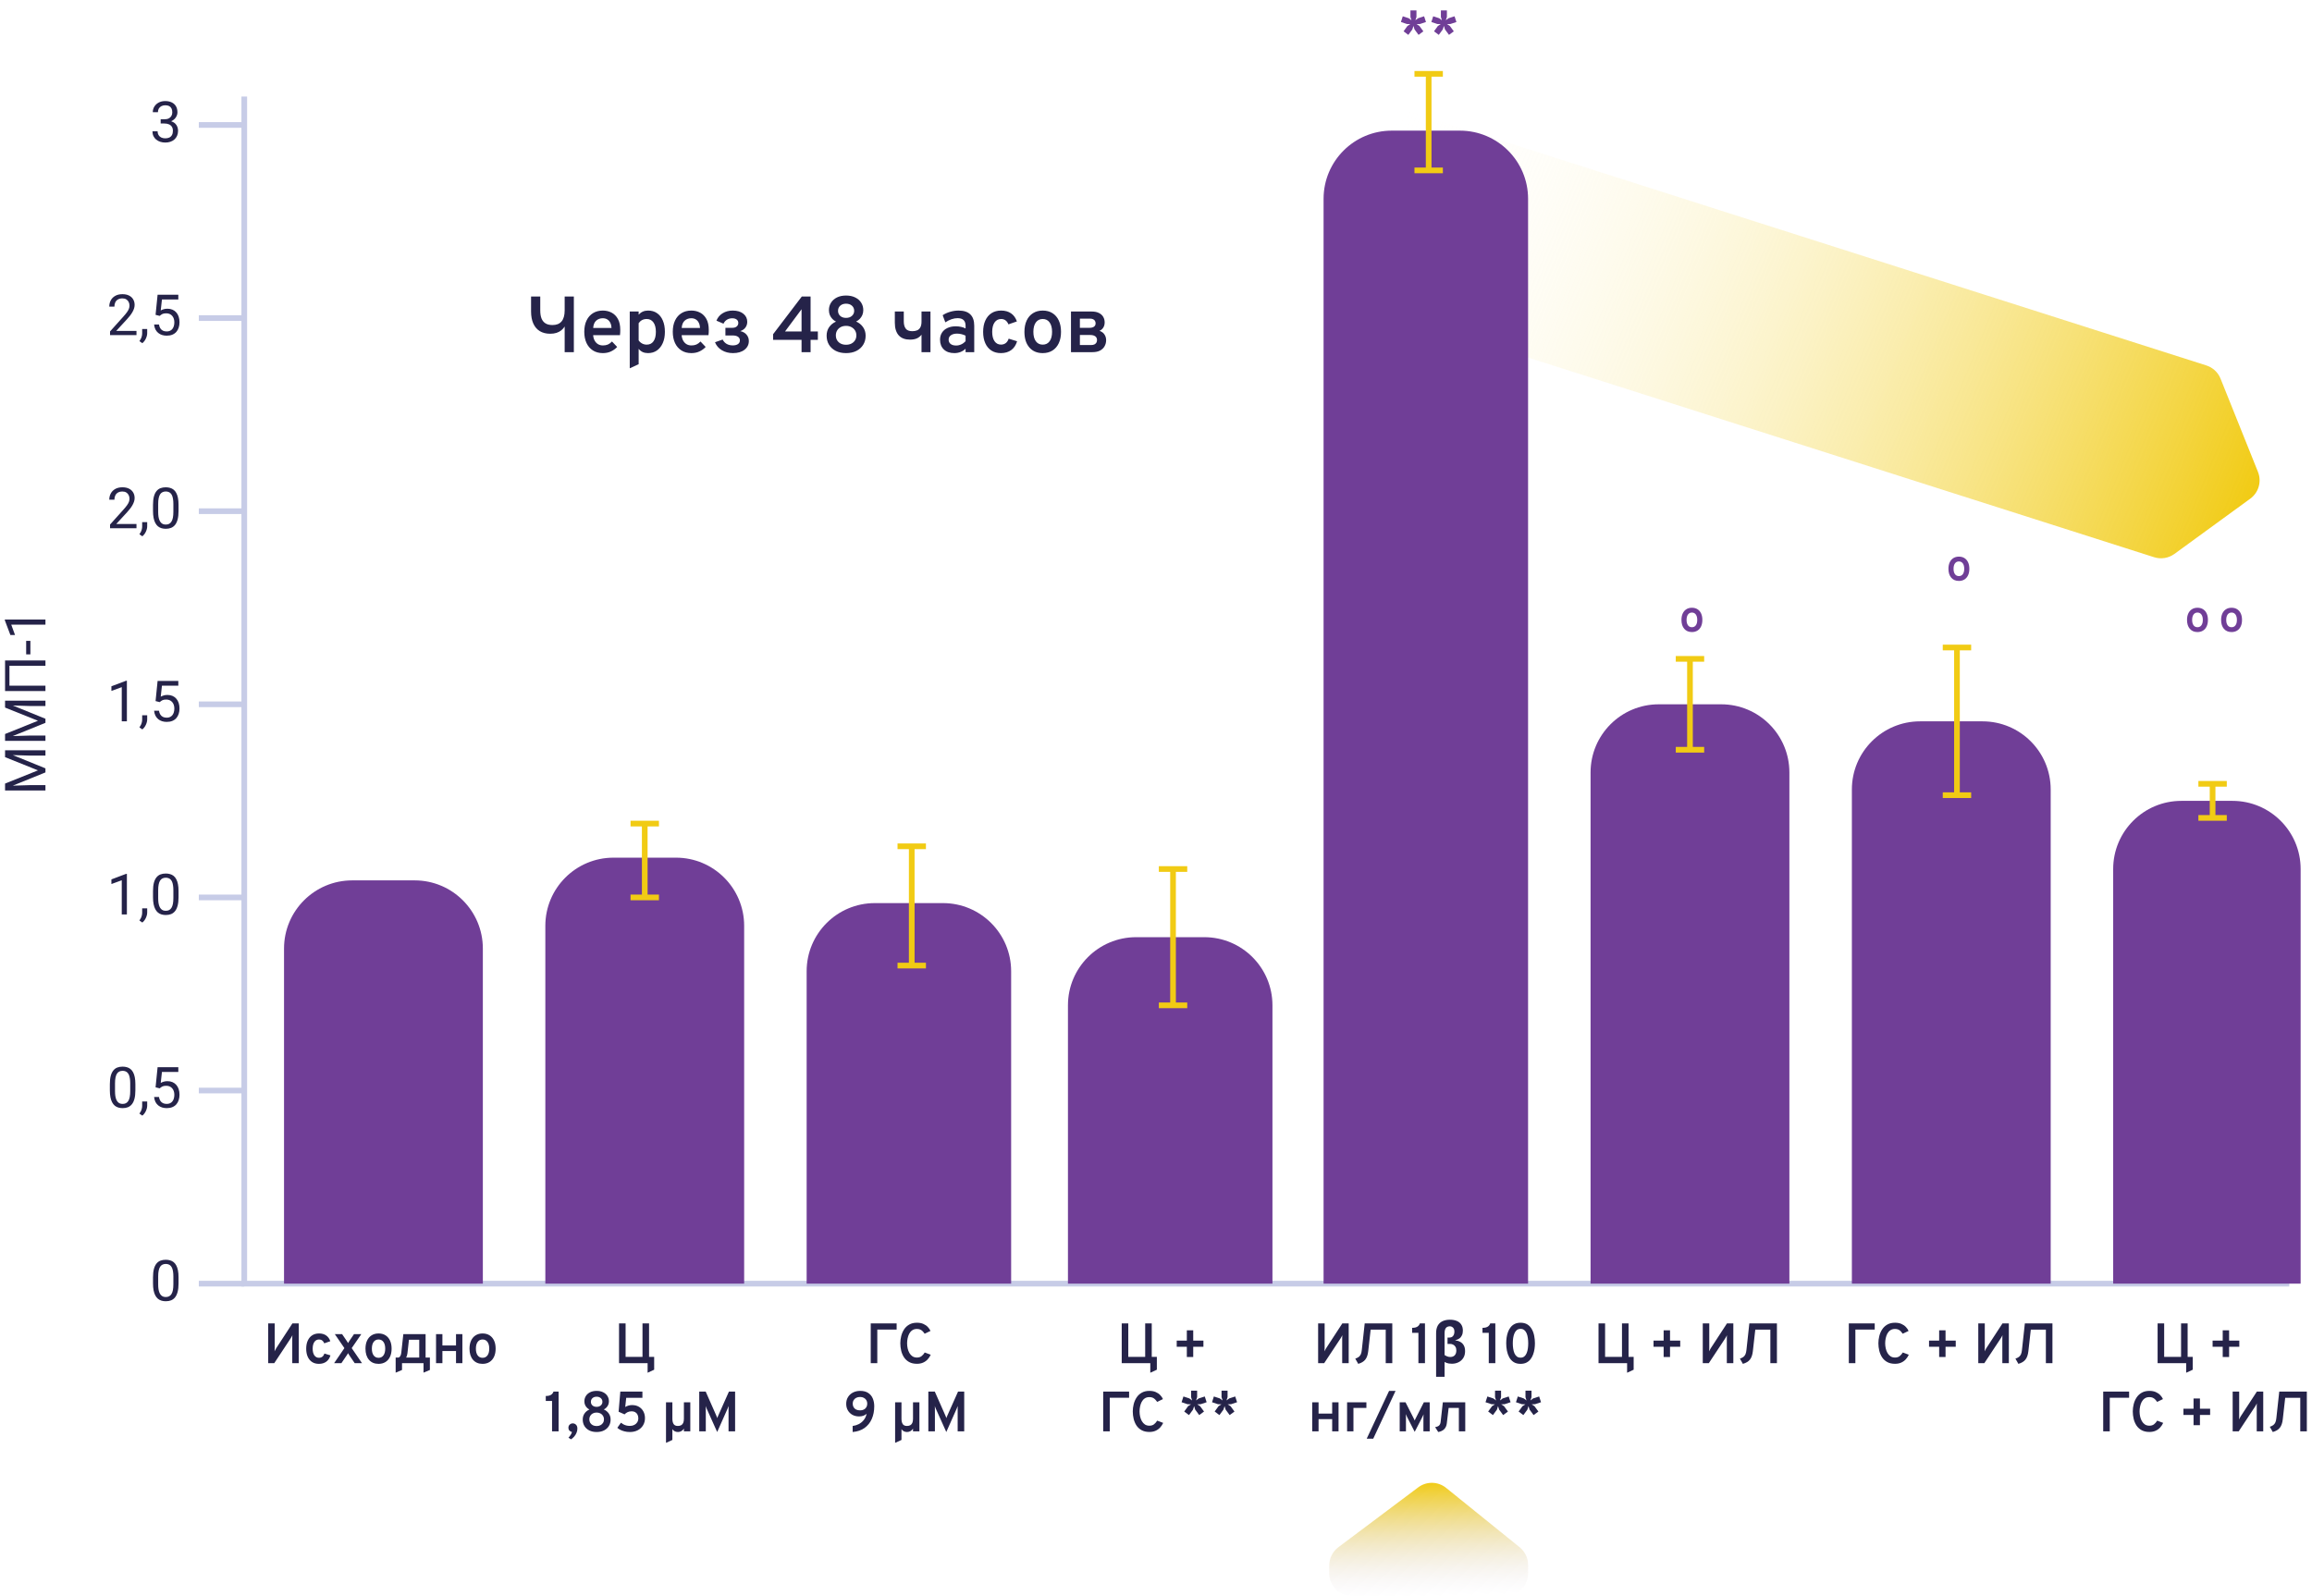 <svg width="407" height="281" viewBox="0 0 407 281" fill="none" xmlns="http://www.w3.org/2000/svg">
<path d="M99.403 62V57.485C99.249 57.737 99.05 57.961 98.808 58.157C98.57 58.348 98.287 58.498 97.961 58.605C97.634 58.708 97.265 58.759 96.855 58.759C96.145 58.759 95.539 58.607 95.035 58.304C94.535 58.001 94.153 57.557 93.887 56.974C93.621 56.386 93.488 55.672 93.488 54.832V52.2H95.105V54.65C95.105 55.229 95.182 55.709 95.336 56.092C95.494 56.47 95.732 56.755 96.05 56.946C96.367 57.133 96.766 57.226 97.247 57.226C97.601 57.226 97.912 57.175 98.178 57.072C98.448 56.965 98.675 56.804 98.857 56.589C99.039 56.374 99.174 56.106 99.263 55.784C99.356 55.462 99.403 55.084 99.403 54.65V52.2H101.02V62H99.403ZM106.124 62.168C105.448 62.168 104.864 62.012 104.374 61.699C103.884 61.386 103.509 60.95 103.247 60.39C102.986 59.825 102.855 59.167 102.855 58.416C102.855 57.637 102.991 56.969 103.261 56.414C103.532 55.854 103.912 55.425 104.402 55.126C104.892 54.827 105.466 54.678 106.124 54.678C106.689 54.678 107.202 54.799 107.664 55.042C108.131 55.285 108.502 55.658 108.777 56.162C109.053 56.661 109.19 57.298 109.19 58.073C109.19 58.194 109.188 58.339 109.183 58.507C109.179 58.67 109.165 58.836 109.141 59.004H104.416C104.444 59.368 104.531 59.685 104.675 59.956C104.825 60.227 105.023 60.439 105.27 60.593C105.518 60.742 105.809 60.817 106.145 60.817C106.472 60.817 106.761 60.763 107.013 60.656C107.265 60.544 107.506 60.367 107.734 60.124L108.644 61.083C108.35 61.405 107.991 61.666 107.566 61.867C107.146 62.068 106.666 62.168 106.124 62.168ZM104.423 57.737H107.65C107.636 57.396 107.566 57.098 107.44 56.841C107.319 56.584 107.146 56.386 106.922 56.246C106.698 56.101 106.425 56.029 106.103 56.029C105.655 56.029 105.273 56.169 104.955 56.449C104.643 56.729 104.465 57.158 104.423 57.737ZM110.859 64.842V54.846H112.427V55.399C112.861 54.918 113.414 54.678 114.086 54.678C114.698 54.678 115.223 54.83 115.661 55.133C116.105 55.436 116.445 55.868 116.683 56.428C116.926 56.988 117.047 57.653 117.047 58.423C117.047 59.179 116.924 59.837 116.676 60.397C116.429 60.957 116.084 61.393 115.64 61.706C115.197 62.014 114.677 62.168 114.079 62.168C113.729 62.168 113.417 62.107 113.141 61.986C112.871 61.86 112.633 61.671 112.427 61.419V64.121L110.859 64.842ZM113.848 60.677C114.366 60.677 114.763 60.481 115.038 60.089C115.318 59.697 115.458 59.142 115.458 58.423C115.458 57.714 115.316 57.161 115.031 56.764C114.747 56.363 114.352 56.162 113.848 56.162C113.54 56.162 113.267 56.225 113.029 56.351C112.791 56.477 112.591 56.659 112.427 56.897V59.928C112.591 60.166 112.796 60.35 113.043 60.481C113.291 60.612 113.559 60.677 113.848 60.677ZM121.704 62.168C121.027 62.168 120.444 62.012 119.954 61.699C119.464 61.386 119.088 60.95 118.827 60.39C118.565 59.825 118.435 59.167 118.435 58.416C118.435 57.637 118.57 56.969 118.841 56.414C119.111 55.854 119.492 55.425 119.982 55.126C120.472 54.827 121.046 54.678 121.704 54.678C122.268 54.678 122.782 54.799 123.244 55.042C123.71 55.285 124.081 55.658 124.357 56.162C124.632 56.661 124.77 57.298 124.77 58.073C124.77 58.194 124.767 58.339 124.763 58.507C124.758 58.67 124.744 58.836 124.721 59.004H119.996C120.024 59.368 120.11 59.685 120.255 59.956C120.404 60.227 120.602 60.439 120.85 60.593C121.097 60.742 121.389 60.817 121.725 60.817C122.051 60.817 122.341 60.763 122.593 60.656C122.845 60.544 123.085 60.367 123.314 60.124L124.224 61.083C123.93 61.405 123.57 61.666 123.146 61.867C122.726 62.068 122.245 62.168 121.704 62.168ZM120.003 57.737H123.23C123.216 57.396 123.146 57.098 123.02 56.841C122.898 56.584 122.726 56.386 122.502 56.246C122.278 56.101 122.005 56.029 121.683 56.029C121.235 56.029 120.852 56.169 120.535 56.449C120.222 56.729 120.045 57.158 120.003 57.737ZM129.031 62.168C128.298 62.168 127.647 62 127.078 61.664C126.513 61.328 126.109 60.859 125.867 60.257L127.211 59.781C127.383 60.117 127.621 60.374 127.925 60.551C128.233 60.724 128.592 60.81 129.003 60.81C129.385 60.81 129.689 60.733 129.913 60.579C130.137 60.42 130.249 60.203 130.249 59.928C130.249 59.657 130.137 59.445 129.913 59.291C129.693 59.137 129.376 59.06 128.961 59.06H127.701V57.716H128.919C129.25 57.716 129.507 57.637 129.689 57.478C129.875 57.319 129.969 57.112 129.969 56.855C129.969 56.598 129.871 56.398 129.675 56.253C129.483 56.108 129.227 56.036 128.905 56.036C128.555 56.036 128.247 56.118 127.981 56.281C127.715 56.44 127.509 56.675 127.365 56.988L126.119 56.456C126.343 55.891 126.709 55.455 127.218 55.147C127.731 54.834 128.321 54.678 128.989 54.678C129.768 54.678 130.389 54.862 130.851 55.231C131.313 55.6 131.544 56.078 131.544 56.666C131.544 57.039 131.439 57.371 131.229 57.66C131.023 57.945 130.72 58.157 130.319 58.297C130.804 58.404 131.175 58.617 131.432 58.934C131.693 59.251 131.824 59.62 131.824 60.04C131.824 60.665 131.572 61.176 131.068 61.573C130.564 61.97 129.885 62.168 129.031 62.168ZM141.104 62V59.83H136.099V58.836L141.153 52.2H142.693V58.353H143.974V59.83H142.693V62H141.104ZM138.199 58.353H141.104V54.447L138.199 58.353ZM148.94 62.168C148.25 62.168 147.648 62.04 147.134 61.783C146.621 61.522 146.222 61.16 145.937 60.698C145.657 60.236 145.517 59.704 145.517 59.102C145.517 58.519 145.667 58.015 145.965 57.59C146.269 57.161 146.67 56.839 147.169 56.624C146.936 56.507 146.724 56.351 146.532 56.155C146.346 55.959 146.196 55.733 146.084 55.476C145.977 55.215 145.923 54.923 145.923 54.601C145.923 54.111 146.047 53.672 146.294 53.285C146.542 52.898 146.889 52.592 147.337 52.368C147.79 52.144 148.324 52.032 148.94 52.032C149.556 52.032 150.091 52.144 150.543 52.368C151.001 52.592 151.353 52.898 151.6 53.285C151.848 53.672 151.971 54.111 151.971 54.601C151.971 54.918 151.915 55.208 151.803 55.469C151.691 55.726 151.54 55.952 151.348 56.148C151.157 56.339 150.945 56.493 150.711 56.61C151.211 56.825 151.614 57.149 151.922 57.583C152.23 58.017 152.384 58.523 152.384 59.102C152.384 59.704 152.242 60.236 151.957 60.698C151.673 61.16 151.271 61.522 150.753 61.783C150.24 62.04 149.636 62.168 148.94 62.168ZM148.94 60.698C149.29 60.698 149.601 60.63 149.871 60.495C150.147 60.355 150.361 60.161 150.515 59.914C150.674 59.667 150.753 59.375 150.753 59.039C150.753 58.722 150.676 58.437 150.522 58.185C150.368 57.933 150.154 57.735 149.878 57.59C149.608 57.445 149.295 57.373 148.94 57.373C148.581 57.373 148.266 57.445 147.995 57.59C147.725 57.735 147.515 57.933 147.365 58.185C147.216 58.437 147.141 58.722 147.141 59.039C147.141 59.375 147.216 59.667 147.365 59.914C147.519 60.161 147.732 60.355 148.002 60.495C148.273 60.63 148.586 60.698 148.94 60.698ZM148.94 55.966C149.365 55.966 149.708 55.849 149.969 55.616C150.235 55.378 150.368 55.082 150.368 54.727C150.368 54.354 150.235 54.05 149.969 53.817C149.703 53.584 149.36 53.467 148.94 53.467C148.52 53.467 148.18 53.584 147.918 53.817C147.657 54.05 147.526 54.354 147.526 54.727C147.526 55.082 147.652 55.378 147.904 55.616C148.161 55.849 148.506 55.966 148.94 55.966ZM162.222 62V58.927C162.002 59.216 161.729 59.433 161.403 59.578C161.076 59.723 160.672 59.795 160.192 59.795C159.772 59.795 159.396 59.734 159.065 59.613C158.738 59.492 158.46 59.31 158.232 59.067C158.003 58.82 157.828 58.509 157.707 58.136C157.585 57.763 157.525 57.324 157.525 56.82V54.846H159.1V56.582C159.1 57.119 159.212 57.541 159.436 57.849C159.664 58.157 160.054 58.311 160.605 58.311C160.941 58.311 161.23 58.257 161.473 58.15C161.715 58.038 161.9 57.858 162.026 57.611C162.156 57.359 162.222 57.025 162.222 56.61V54.846H163.797V62H162.222ZM168.003 62.168C167.219 62.168 166.603 61.956 166.155 61.531C165.707 61.106 165.483 60.53 165.483 59.802C165.483 59.326 165.598 58.913 165.826 58.563C166.055 58.208 166.377 57.935 166.792 57.744C167.208 57.548 167.693 57.45 168.248 57.45C168.575 57.45 168.885 57.483 169.179 57.548C169.478 57.609 169.744 57.702 169.977 57.828V57.366C169.977 56.909 169.861 56.57 169.627 56.351C169.394 56.127 169.042 56.015 168.57 56.015C168.225 56.015 167.868 56.078 167.499 56.204C167.131 56.33 166.769 56.512 166.414 56.75L165.945 55.497C166.337 55.236 166.778 55.035 167.268 54.895C167.758 54.75 168.251 54.678 168.745 54.678C169.665 54.678 170.353 54.902 170.81 55.35C171.272 55.793 171.503 56.461 171.503 57.352V62H169.977V61.398C169.725 61.645 169.429 61.837 169.088 61.972C168.748 62.103 168.386 62.168 168.003 62.168ZM168.325 60.831C168.629 60.831 168.923 60.766 169.207 60.635C169.497 60.504 169.753 60.318 169.977 60.075V59.102C169.767 58.985 169.529 58.897 169.263 58.836C169.002 58.771 168.745 58.738 168.493 58.738C168.027 58.738 167.66 58.834 167.394 59.025C167.128 59.212 166.995 59.471 166.995 59.802C166.995 60.119 167.112 60.371 167.345 60.558C167.579 60.74 167.905 60.831 168.325 60.831ZM176.198 62.168C175.549 62.168 174.991 62.019 174.525 61.72C174.058 61.417 173.699 60.985 173.447 60.425C173.195 59.865 173.069 59.2 173.069 58.43C173.069 57.66 173.197 56.995 173.454 56.435C173.71 55.87 174.074 55.436 174.546 55.133C175.017 54.83 175.579 54.678 176.233 54.678C176.928 54.678 177.511 54.841 177.983 55.168C178.454 55.49 178.797 55.964 179.012 56.589L177.521 57.107C177.404 56.804 177.236 56.57 177.017 56.407C176.802 56.244 176.545 56.162 176.247 56.162C175.752 56.162 175.365 56.363 175.085 56.764C174.805 57.165 174.665 57.721 174.665 58.43C174.665 59.13 174.802 59.678 175.078 60.075C175.353 60.472 175.731 60.67 176.212 60.67C176.538 60.67 176.818 60.581 177.052 60.404C177.285 60.222 177.455 59.963 177.563 59.627L179.047 60.082C178.846 60.763 178.501 61.281 178.011 61.636C177.525 61.991 176.921 62.168 176.198 62.168ZM183.559 62.168C182.56 62.168 181.774 61.834 181.2 61.167C180.626 60.5 180.339 59.587 180.339 58.43C180.339 57.66 180.47 56.995 180.731 56.435C180.992 55.875 181.363 55.443 181.844 55.14C182.329 54.832 182.901 54.678 183.559 54.678C184.222 54.678 184.793 54.83 185.274 55.133C185.755 55.436 186.126 55.868 186.387 56.428C186.648 56.988 186.779 57.653 186.779 58.423C186.779 59.193 186.648 59.858 186.387 60.418C186.126 60.978 185.755 61.41 185.274 61.713C184.793 62.016 184.222 62.168 183.559 62.168ZM183.559 60.677C184.077 60.677 184.481 60.479 184.77 60.082C185.059 59.685 185.204 59.132 185.204 58.423C185.204 57.709 185.057 57.154 184.763 56.757C184.474 56.36 184.072 56.162 183.559 56.162C183.046 56.162 182.642 56.363 182.348 56.764C182.059 57.161 181.914 57.716 181.914 58.43C181.914 59.135 182.059 59.685 182.348 60.082C182.642 60.479 183.046 60.677 183.559 60.677ZM188.534 62V54.846H192.174C192.692 54.846 193.119 54.932 193.455 55.105C193.796 55.273 194.048 55.502 194.211 55.791C194.379 56.076 194.463 56.398 194.463 56.757C194.463 57.107 194.384 57.41 194.225 57.667C194.067 57.924 193.84 58.117 193.546 58.248C193.948 58.383 194.244 58.6 194.435 58.899C194.627 59.193 194.722 59.522 194.722 59.886C194.722 60.269 194.634 60.621 194.456 60.943C194.284 61.26 194.02 61.517 193.665 61.713C193.311 61.904 192.86 62 192.314 62H188.534ZM190.102 60.747H192.076C192.305 60.747 192.496 60.712 192.65 60.642C192.804 60.567 192.921 60.465 193 60.334C193.08 60.199 193.119 60.038 193.119 59.851C193.119 59.669 193.073 59.513 192.979 59.382C192.891 59.251 192.755 59.151 192.573 59.081C192.391 59.011 192.165 58.976 191.894 58.976H190.102V60.747ZM190.102 57.716H191.789C192.139 57.716 192.405 57.648 192.587 57.513C192.774 57.373 192.867 57.179 192.867 56.932C192.867 56.764 192.83 56.617 192.755 56.491C192.681 56.365 192.571 56.269 192.426 56.204C192.282 56.134 192.109 56.099 191.908 56.099H190.102V57.716Z" fill="#252349"/>
<path d="M43 226H42.5V226.5H43V226ZM403 225.5H43V226.5H403V225.5ZM43.5 226V17H42.5V226H43.5Z" fill="#C7CCE7"/>
<path d="M388.403 64.34L243.995 18.274C241.82 17.581 239.506 18.845 238.915 21.05L231.93 47.121C231.377 49.185 232.543 51.318 234.578 51.967L379.207 98.104C380.421 98.491 381.748 98.276 382.778 97.526L396.13 87.798C397.609 86.72 398.168 84.775 397.486 83.075L390.899 66.661C390.455 65.554 389.539 64.703 388.403 64.34Z" fill="url(#paint0_linear_1022_30555)"/>
<path d="M50 167C50 160.373 55.373 155 62 155H73C79.627 155 85 160.373 85 167V226H50V167Z" fill="#703E97"/>
<path d="M47.214 240V233H48.359V237.325C48.359 237.395 48.356 237.49 48.349 237.61C48.346 237.727 48.339 237.83 48.329 237.92C48.369 237.833 48.419 237.737 48.479 237.63C48.539 237.52 48.588 237.433 48.624 237.37L51.474 233H52.594V240H51.449V235.73C51.449 235.603 51.451 235.487 51.454 235.38C51.461 235.27 51.469 235.17 51.479 235.08C51.439 235.163 51.383 235.267 51.309 235.39C51.239 235.513 51.183 235.608 51.139 235.675L48.279 240H47.214ZM56.138 240.12C55.675 240.12 55.276 240.013 54.943 239.8C54.609 239.583 54.353 239.275 54.173 238.875C53.993 238.475 53.903 238 53.903 237.45C53.903 236.9 53.995 236.425 54.178 236.025C54.361 235.622 54.621 235.312 54.958 235.095C55.294 234.878 55.696 234.77 56.163 234.77C56.66 234.77 57.076 234.887 57.413 235.12C57.749 235.35 57.995 235.688 58.148 236.135L57.083 236.505C56.999 236.288 56.88 236.122 56.723 236.005C56.569 235.888 56.386 235.83 56.173 235.83C55.819 235.83 55.543 235.973 55.343 236.26C55.143 236.547 55.043 236.943 55.043 237.45C55.043 237.95 55.141 238.342 55.338 238.625C55.535 238.908 55.804 239.05 56.148 239.05C56.381 239.05 56.581 238.987 56.748 238.86C56.914 238.73 57.036 238.545 57.113 238.305L58.173 238.63C58.029 239.117 57.783 239.487 57.433 239.74C57.086 239.993 56.654 240.12 56.138 240.12ZM58.818 240L60.628 237.35L58.943 234.89H60.223L60.968 235.98C61.025 236.057 61.08 236.138 61.133 236.225C61.19 236.312 61.235 236.392 61.268 236.465C61.311 236.388 61.36 236.308 61.413 236.225C61.466 236.138 61.52 236.057 61.573 235.98L62.318 234.89H63.603L61.913 237.35L63.728 240H62.443L61.568 238.72C61.515 238.64 61.461 238.558 61.408 238.475C61.358 238.388 61.311 238.308 61.268 238.235C61.235 238.308 61.19 238.388 61.133 238.475C61.076 238.558 61.021 238.64 60.968 238.72L60.098 240H58.818ZM66.638 240.12C65.924 240.12 65.363 239.882 64.953 239.405C64.543 238.928 64.338 238.277 64.338 237.45C64.338 236.9 64.431 236.425 64.618 236.025C64.804 235.625 65.069 235.317 65.413 235.1C65.759 234.88 66.168 234.77 66.638 234.77C67.111 234.77 67.519 234.878 67.863 235.095C68.206 235.312 68.471 235.62 68.658 236.02C68.844 236.42 68.938 236.895 68.938 237.445C68.938 237.995 68.844 238.47 68.658 238.87C68.471 239.27 68.206 239.578 67.863 239.795C67.519 240.012 67.111 240.12 66.638 240.12ZM66.638 239.055C67.008 239.055 67.296 238.913 67.503 238.63C67.709 238.347 67.813 237.952 67.813 237.445C67.813 236.935 67.708 236.538 67.498 236.255C67.291 235.972 67.004 235.83 66.638 235.83C66.271 235.83 65.983 235.973 65.773 236.26C65.566 236.543 65.463 236.94 65.463 237.45C65.463 237.953 65.566 238.347 65.773 238.63C65.983 238.913 66.271 239.055 66.638 239.055ZM69.651 241.67V239.015H70.186C70.316 238.948 70.418 238.845 70.491 238.705C70.568 238.562 70.618 238.38 70.641 238.16L71.001 234.89H74.921V239.015H75.676V241.195L74.556 241.67V240H70.771V241.195L69.651 241.67ZM71.496 239.015H73.801V235.875H71.991L71.721 238.29C71.701 238.437 71.671 238.572 71.631 238.695C71.591 238.815 71.546 238.922 71.496 239.015ZM76.761 240V234.89H77.881V236.88H80.276V234.89H81.396V240H80.276V237.86H77.881V240H76.761ZM84.951 240.12C84.237 240.12 83.676 239.882 83.266 239.405C82.856 238.928 82.651 238.277 82.651 237.45C82.651 236.9 82.744 236.425 82.931 236.025C83.118 235.625 83.382 235.317 83.726 235.1C84.073 234.88 84.481 234.77 84.951 234.77C85.424 234.77 85.832 234.878 86.176 235.095C86.519 235.312 86.784 235.62 86.971 236.02C87.157 236.42 87.251 236.895 87.251 237.445C87.251 237.995 87.157 238.47 86.971 238.87C86.784 239.27 86.519 239.578 86.176 239.795C85.832 240.012 85.424 240.12 84.951 240.12ZM84.951 239.055C85.321 239.055 85.609 238.913 85.816 238.63C86.022 238.347 86.126 237.952 86.126 237.445C86.126 236.935 86.021 236.538 85.811 236.255C85.604 235.972 85.317 235.83 84.951 235.83C84.584 235.83 84.296 235.973 84.086 236.26C83.879 236.543 83.776 236.94 83.776 237.45C83.776 237.953 83.879 238.347 84.086 238.63C84.296 238.913 84.584 239.055 84.951 239.055Z" fill="#252349"/>
<path d="M142 171C142 164.373 147.373 159 154 159H166C172.627 159 178 164.373 178 171V226H142V171Z" fill="#703E97"/>
<path d="M160.5 170V149H163H158M160.5 170H163M160.5 170H158" stroke="#F1CB14"/>
<path d="M153.283 240V233H157.843V234.09H154.438V240H153.283ZM161.414 240.11C160.874 240.11 160.417 240.007 160.044 239.8C159.671 239.593 159.369 239.317 159.139 238.97C158.912 238.62 158.747 238.232 158.644 237.805C158.541 237.375 158.489 236.94 158.489 236.5C158.489 236.077 158.542 235.652 158.649 235.225C158.756 234.798 158.924 234.408 159.154 234.055C159.384 233.702 159.686 233.418 160.059 233.205C160.432 232.988 160.884 232.88 161.414 232.88C161.851 232.88 162.227 232.95 162.544 233.09C162.861 233.23 163.122 233.41 163.329 233.63C163.539 233.85 163.697 234.082 163.804 234.325L162.774 234.815C162.661 234.648 162.542 234.502 162.419 234.375C162.296 234.248 162.152 234.15 161.989 234.08C161.829 234.01 161.637 233.975 161.414 233.975C161.091 233.975 160.817 234.052 160.594 234.205C160.371 234.358 160.192 234.56 160.059 234.81C159.929 235.06 159.834 235.333 159.774 235.63C159.714 235.923 159.684 236.213 159.684 236.5C159.684 236.803 159.717 237.105 159.784 237.405C159.851 237.702 159.954 237.972 160.094 238.215C160.234 238.455 160.412 238.648 160.629 238.795C160.849 238.938 161.111 239.01 161.414 239.01C161.741 239.01 162.011 238.928 162.224 238.765C162.441 238.598 162.629 238.383 162.789 238.12L163.844 238.515C163.704 238.818 163.524 239.09 163.304 239.33C163.084 239.57 162.817 239.76 162.504 239.9C162.194 240.04 161.831 240.11 161.414 240.11ZM150.1 252.12V251.055C150.466 251.012 150.818 250.907 151.155 250.74C151.491 250.573 151.785 250.338 152.035 250.035C152.285 249.732 152.461 249.355 152.565 248.905C152.425 249.042 152.241 249.155 152.015 249.245C151.788 249.332 151.526 249.375 151.23 249.375C150.796 249.375 150.408 249.283 150.065 249.1C149.725 248.913 149.456 248.653 149.26 248.32C149.063 247.987 148.965 247.597 148.965 247.15C148.965 246.7 149.071 246.305 149.285 245.965C149.498 245.622 149.79 245.355 150.16 245.165C150.53 244.975 150.955 244.88 151.435 244.88C151.998 244.88 152.461 244.998 152.825 245.235C153.188 245.468 153.458 245.79 153.635 246.2C153.811 246.607 153.9 247.07 153.9 247.59C153.9 248.417 153.756 249.158 153.47 249.815C153.183 250.472 152.756 251.003 152.19 251.41C151.626 251.813 150.93 252.05 150.1 252.12ZM151.41 248.31C151.66 248.31 151.88 248.262 152.07 248.165C152.26 248.068 152.406 247.932 152.51 247.755C152.616 247.578 152.67 247.367 152.67 247.12C152.67 246.893 152.616 246.692 152.51 246.515C152.403 246.338 152.255 246.2 152.065 246.1C151.875 246 151.658 245.95 151.415 245.95C151.148 245.95 150.918 246 150.725 246.1C150.531 246.2 150.38 246.338 150.27 246.515C150.163 246.688 150.11 246.888 150.11 247.115C150.11 247.362 150.161 247.575 150.265 247.755C150.371 247.935 150.521 248.073 150.715 248.17C150.911 248.263 151.143 248.31 151.41 248.31ZM157.575 254.03V246.89H158.695V249.78C158.695 250.18 158.768 250.493 158.915 250.72C159.061 250.943 159.311 251.055 159.665 251.055C159.881 251.055 160.07 251.013 160.23 250.93C160.39 250.847 160.511 250.715 160.595 250.535C160.681 250.352 160.725 250.107 160.725 249.8V246.89H161.85V252H160.725V251.52C160.608 251.713 160.458 251.862 160.275 251.965C160.091 252.068 159.895 252.12 159.685 252.12C159.481 252.12 159.291 252.078 159.115 251.995C158.938 251.908 158.798 251.78 158.695 251.61V253.515L157.575 254.03ZM166.584 252.12L164.754 248.05C164.724 247.973 164.69 247.89 164.654 247.8C164.62 247.71 164.589 247.625 164.559 247.545C164.565 247.612 164.57 247.695 164.574 247.795C164.577 247.892 164.579 247.977 164.579 248.05V252H163.424V245H164.559L166.424 249.22C166.457 249.293 166.487 249.367 166.514 249.44C166.544 249.513 166.572 249.59 166.599 249.67C166.625 249.593 166.652 249.518 166.679 249.445C166.709 249.368 166.74 249.293 166.774 249.22L168.654 245H169.739V252H168.584V248.05C168.584 247.97 168.585 247.88 168.589 247.78C168.592 247.677 168.595 247.597 168.599 247.54C168.569 247.613 168.534 247.698 168.494 247.795C168.457 247.892 168.424 247.977 168.394 248.05L166.584 252.12Z" fill="#252349"/>
<path d="M108.974 240V233H110.129V238.89H113.104V233H114.259V240H108.974ZM114.004 241.685V240H113.494V238.89H115.159V241.15L114.004 241.685ZM97.182 252V246.655H96.077V245.78C96.304 245.78 96.507 245.757 96.687 245.71C96.867 245.66 97.02 245.578 97.147 245.465C97.277 245.352 97.375 245.197 97.442 245H98.337V252H97.182ZM100.516 253.41L100.071 253.11C100.131 253.057 100.205 252.977 100.291 252.87C100.378 252.763 100.458 252.643 100.531 252.51C100.605 252.38 100.655 252.248 100.681 252.115C100.505 252.075 100.356 251.992 100.236 251.865C100.12 251.738 100.061 251.577 100.061 251.38C100.061 251.143 100.138 250.955 100.291 250.815C100.448 250.672 100.628 250.6 100.831 250.6C101.048 250.6 101.236 250.678 101.396 250.835C101.56 250.992 101.641 251.222 101.641 251.525C101.641 251.782 101.59 252.03 101.486 252.27C101.383 252.513 101.245 252.733 101.071 252.93C100.901 253.127 100.716 253.287 100.516 253.41ZM105.028 252.12C104.535 252.12 104.105 252.028 103.738 251.845C103.372 251.658 103.087 251.4 102.883 251.07C102.683 250.74 102.583 250.36 102.583 249.93C102.583 249.513 102.69 249.153 102.903 248.85C103.12 248.543 103.407 248.313 103.763 248.16C103.597 248.077 103.445 247.965 103.308 247.825C103.175 247.685 103.068 247.523 102.988 247.34C102.912 247.153 102.873 246.945 102.873 246.715C102.873 246.365 102.962 246.052 103.138 245.775C103.315 245.498 103.563 245.28 103.883 245.12C104.207 244.96 104.588 244.88 105.028 244.88C105.468 244.88 105.85 244.96 106.173 245.12C106.5 245.28 106.752 245.498 106.928 245.775C107.105 246.052 107.193 246.365 107.193 246.715C107.193 246.942 107.153 247.148 107.073 247.335C106.993 247.518 106.885 247.68 106.748 247.82C106.612 247.957 106.46 248.067 106.293 248.15C106.65 248.303 106.938 248.535 107.158 248.845C107.378 249.155 107.488 249.517 107.488 249.93C107.488 250.36 107.387 250.74 107.183 251.07C106.98 251.4 106.693 251.658 106.323 251.845C105.957 252.028 105.525 252.12 105.028 252.12ZM105.028 251.07C105.278 251.07 105.5 251.022 105.693 250.925C105.89 250.825 106.043 250.687 106.153 250.51C106.267 250.333 106.323 250.125 106.323 249.885C106.323 249.658 106.268 249.455 106.158 249.275C106.048 249.095 105.895 248.953 105.698 248.85C105.505 248.747 105.282 248.695 105.028 248.695C104.772 248.695 104.547 248.747 104.353 248.85C104.16 248.953 104.01 249.095 103.903 249.275C103.797 249.455 103.743 249.658 103.743 249.885C103.743 250.125 103.797 250.333 103.903 250.51C104.013 250.687 104.165 250.825 104.358 250.925C104.552 251.022 104.775 251.07 105.028 251.07ZM105.028 247.69C105.332 247.69 105.577 247.607 105.763 247.44C105.953 247.27 106.048 247.058 106.048 246.805C106.048 246.538 105.953 246.322 105.763 246.155C105.573 245.988 105.328 245.905 105.028 245.905C104.728 245.905 104.485 245.988 104.298 246.155C104.112 246.322 104.018 246.538 104.018 246.805C104.018 247.058 104.108 247.27 104.288 247.44C104.472 247.607 104.718 247.69 105.028 247.69ZM110.894 252.12C110.534 252.12 110.21 252.082 109.924 252.005C109.637 251.932 109.389 251.84 109.179 251.73C108.972 251.617 108.804 251.5 108.674 251.38L109.309 250.485C109.435 250.582 109.574 250.673 109.724 250.76C109.874 250.843 110.044 250.912 110.234 250.965C110.424 251.018 110.642 251.045 110.889 251.045C111.179 251.045 111.435 250.988 111.659 250.875C111.882 250.762 112.055 250.605 112.179 250.405C112.305 250.202 112.369 249.967 112.369 249.7C112.369 249.46 112.322 249.248 112.229 249.065C112.139 248.878 112.005 248.733 111.829 248.63C111.655 248.527 111.449 248.475 111.209 248.475C110.915 248.475 110.667 248.527 110.464 248.63C110.26 248.733 110.089 248.862 109.949 249.015L108.899 248.55L109.199 245H113.089V246.095H110.239L110.064 247.715C110.23 247.612 110.415 247.53 110.619 247.47C110.822 247.41 111.037 247.38 111.264 247.38C111.744 247.38 112.152 247.483 112.489 247.69C112.829 247.893 113.089 248.168 113.269 248.515C113.449 248.862 113.539 249.248 113.539 249.675C113.539 250.148 113.427 250.57 113.204 250.94C112.984 251.307 112.674 251.595 112.274 251.805C111.877 252.015 111.417 252.12 110.894 252.12ZM117.243 254.03V246.89H118.363V249.78C118.363 250.18 118.436 250.493 118.583 250.72C118.729 250.943 118.979 251.055 119.333 251.055C119.549 251.055 119.738 251.013 119.898 250.93C120.058 250.847 120.179 250.715 120.263 250.535C120.349 250.352 120.393 250.107 120.393 249.8V246.89H121.518V252H120.393V251.52C120.276 251.713 120.126 251.862 119.943 251.965C119.759 252.068 119.563 252.12 119.353 252.12C119.149 252.12 118.959 252.078 118.783 251.995C118.606 251.908 118.466 251.78 118.363 251.61V253.515L117.243 254.03ZM126.252 252.12L124.422 248.05C124.392 247.973 124.358 247.89 124.322 247.8C124.288 247.71 124.257 247.625 124.227 247.545C124.233 247.612 124.238 247.695 124.242 247.795C124.245 247.892 124.247 247.977 124.247 248.05V252H123.092V245H124.227L126.092 249.22C126.125 249.293 126.155 249.367 126.182 249.44C126.212 249.513 126.24 249.59 126.267 249.67C126.293 249.593 126.32 249.518 126.347 249.445C126.377 249.368 126.408 249.293 126.442 249.22L128.322 245H129.407V252H128.252V248.05C128.252 247.97 128.253 247.88 128.257 247.78C128.26 247.677 128.263 247.597 128.267 247.54C128.237 247.613 128.202 247.698 128.162 247.795C128.125 247.892 128.092 247.977 128.062 248.05L126.252 252.12Z" fill="#252349"/>
<path d="M96 163C96 156.373 101.373 151 108 151H119C125.627 151 131 156.373 131 163V226H96V163Z" fill="#703E97"/>
<path d="M113.5 158V145H116H111M113.5 158H116M113.5 158H111" stroke="#F1CB14"/>
<path d="M188 177C188 170.373 193.373 165 200 165H212C218.627 165 224 170.373 224 177V226H188V177Z" fill="#703E97"/>
<path d="M206.5 177V153H209H204M206.5 177H209M206.5 177H204" stroke="#F1CB14"/>
<path d="M197.466 240V233H198.621V238.89H201.596V233H202.751V240H197.466ZM202.496 241.685V240H201.986V238.89H203.651V241.15L202.496 241.685ZM208.928 238.92V237.115H207.148V236.025H208.928V234.22H210.053V236.025H211.848V237.115H210.053V238.92H208.928ZM194.205 252V245H198.765V246.09H195.36V252H194.205ZM202.336 252.11C201.796 252.11 201.34 252.007 200.966 251.8C200.593 251.593 200.291 251.317 200.061 250.97C199.835 250.62 199.67 250.232 199.566 249.805C199.463 249.375 199.411 248.94 199.411 248.5C199.411 248.077 199.465 247.652 199.571 247.225C199.678 246.798 199.846 246.408 200.076 246.055C200.306 245.702 200.608 245.418 200.981 245.205C201.355 244.988 201.806 244.88 202.336 244.88C202.773 244.88 203.15 244.95 203.466 245.09C203.783 245.23 204.045 245.41 204.251 245.63C204.461 245.85 204.62 246.082 204.726 246.325L203.696 246.815C203.583 246.648 203.465 246.502 203.341 246.375C203.218 246.248 203.075 246.15 202.911 246.08C202.751 246.01 202.56 245.975 202.336 245.975C202.013 245.975 201.74 246.052 201.516 246.205C201.293 246.358 201.115 246.56 200.981 246.81C200.851 247.06 200.756 247.333 200.696 247.63C200.636 247.923 200.606 248.213 200.606 248.5C200.606 248.803 200.64 249.105 200.706 249.405C200.773 249.702 200.876 249.972 201.016 250.215C201.156 250.455 201.335 250.648 201.551 250.795C201.771 250.938 202.033 251.01 202.336 251.01C202.663 251.01 202.933 250.928 203.146 250.765C203.363 250.598 203.551 250.383 203.711 250.12L204.766 250.515C204.626 250.818 204.446 251.09 204.226 251.33C204.006 251.57 203.74 251.76 203.426 251.9C203.116 252.04 202.753 252.11 202.336 252.11ZM209.309 249.14L208.469 248.515L209.154 247.57L209.659 247.245L209.054 247.225L208.004 246.875L208.329 245.865L209.369 246.205L209.859 246.565L209.679 245.985V244.835H210.739V245.985L210.549 246.56L211.039 246.205L212.084 245.865L212.414 246.875L211.359 247.225L210.759 247.245L211.259 247.57L211.954 248.515L211.109 249.14L210.399 248.18L210.209 247.565L210.014 248.18L209.309 249.14ZM214.668 249.14L213.828 248.515L214.513 247.57L215.018 247.245L214.413 247.225L213.363 246.875L213.688 245.865L214.728 246.205L215.218 246.565L215.038 245.985V244.835H216.098V245.985L215.908 246.56L216.398 246.205L217.443 245.865L217.773 246.875L216.718 247.225L216.118 247.245L216.618 247.57L217.313 248.515L216.468 249.14L215.758 248.18L215.568 247.565L215.373 248.18L214.668 249.14Z" fill="#252349"/>
<path d="M233 35C233 28.373 238.373 23 245 23H257C263.627 23 269 28.373 269 35V226H233V35Z" fill="#703E97"/>
<path d="M251.5 30V13H254H249M251.5 30H254M251.5 30H249" stroke="#F1CB14"/>
<path d="M232.041 240V233H233.186V237.325C233.186 237.395 233.182 237.49 233.176 237.61C233.172 237.727 233.166 237.83 233.156 237.92C233.196 237.833 233.246 237.737 233.306 237.63C233.366 237.52 233.414 237.433 233.451 237.37L236.301 233H237.421V240H236.276V235.73C236.276 235.603 236.277 235.487 236.281 235.38C236.287 235.27 236.296 235.17 236.306 235.08C236.266 235.163 236.209 235.267 236.136 235.39C236.066 235.513 236.009 235.608 235.966 235.675L233.106 240H232.041ZM243.94 240V234.095H240.475L240.66 233H245.095V240H243.94ZM239.1 240.12L238.58 239.2C238.837 239.117 239.043 239.015 239.2 238.895C239.357 238.772 239.477 238.613 239.56 238.42C239.643 238.223 239.7 237.975 239.73 237.675L240.24 233H241.41L240.86 237.885C240.79 238.528 240.618 239.023 240.345 239.37C240.072 239.717 239.657 239.967 239.1 240.12ZM249.694 240V234.655H248.589V233.78C248.816 233.78 249.019 233.757 249.199 233.71C249.379 233.66 249.532 233.578 249.659 233.465C249.789 233.352 249.887 233.197 249.954 233H250.849V240H249.694ZM252.81 242.4V234.72C252.81 234.18 252.907 233.737 253.1 233.39C253.3 233.037 253.58 232.777 253.94 232.61C254.307 232.437 254.737 232.35 255.23 232.35C255.71 232.35 256.12 232.423 256.46 232.57C256.8 232.71 257.06 232.923 257.24 233.21C257.427 233.49 257.52 233.843 257.52 234.27C257.52 234.59 257.464 234.867 257.35 235.1C257.244 235.333 257.09 235.52 256.89 235.66C256.697 235.8 256.464 235.897 256.19 235.95V235.98C256.537 236.027 256.837 236.123 257.09 236.27C257.35 236.417 257.55 236.623 257.69 236.89C257.837 237.15 257.91 237.483 257.91 237.89C257.91 238.357 257.804 238.757 257.59 239.09C257.384 239.417 257.104 239.667 256.75 239.84C256.404 240.013 256.017 240.1 255.59 240.1C255.377 240.1 255.2 240.087 255.06 240.06C254.92 240.04 254.79 240.007 254.67 239.96C254.557 239.913 254.434 239.857 254.3 239.79V242.4H252.81ZM255.31 238.91C255.644 238.91 255.904 238.81 256.09 238.61C256.277 238.403 256.37 238.12 256.37 237.76C256.37 237.487 256.314 237.267 256.2 237.1C256.094 236.927 255.957 236.803 255.79 236.73C255.624 236.65 255.45 236.61 255.27 236.61H254.82V235.49H255.18C255.36 235.49 255.514 235.447 255.64 235.36C255.767 235.267 255.864 235.143 255.93 234.99C255.997 234.83 256.03 234.65 256.03 234.45C256.03 234.137 255.95 233.903 255.79 233.75C255.63 233.59 255.44 233.51 255.22 233.51C255.034 233.51 254.87 233.55 254.73 233.63C254.59 233.71 254.484 233.84 254.41 234.02C254.337 234.193 254.3 234.43 254.3 234.73V238.57C254.467 238.677 254.63 238.76 254.79 238.82C254.95 238.88 255.124 238.91 255.31 238.91ZM262.08 240V234.655H260.975V233.78C261.201 233.78 261.405 233.757 261.585 233.71C261.765 233.66 261.918 233.578 262.045 233.465C262.175 233.352 262.273 233.197 262.34 233H263.235V240H262.08ZM267.676 240.12C267.189 240.12 266.782 240.015 266.456 239.805C266.129 239.592 265.871 239.31 265.681 238.96C265.491 238.607 265.354 238.217 265.271 237.79C265.191 237.36 265.151 236.93 265.151 236.5C265.151 236.17 265.174 235.835 265.221 235.495C265.271 235.152 265.352 234.825 265.466 234.515C265.579 234.202 265.732 233.923 265.926 233.68C266.119 233.433 266.359 233.238 266.646 233.095C266.936 232.952 267.279 232.88 267.676 232.88C268.166 232.88 268.572 232.985 268.896 233.195C269.222 233.405 269.481 233.687 269.671 234.04C269.864 234.39 270.001 234.778 270.081 235.205C270.164 235.632 270.206 236.063 270.206 236.5C270.206 236.827 270.181 237.162 270.131 237.505C270.081 237.845 269.997 238.172 269.881 238.485C269.767 238.795 269.614 239.073 269.421 239.32C269.227 239.567 268.987 239.762 268.701 239.905C268.414 240.048 268.072 240.12 267.676 240.12ZM267.676 239.03C267.946 239.03 268.169 238.957 268.346 238.81C268.522 238.66 268.659 238.462 268.756 238.215C268.856 237.968 268.926 237.697 268.966 237.4C269.006 237.1 269.026 236.8 269.026 236.5C269.026 236.187 269.004 235.88 268.961 235.58C268.921 235.277 268.851 235.003 268.751 234.76C268.651 234.517 268.512 234.323 268.336 234.18C268.162 234.033 267.942 233.96 267.676 233.96C267.406 233.96 267.181 234.035 267.001 234.185C266.824 234.335 266.686 234.533 266.586 234.78C266.486 235.027 266.414 235.3 266.371 235.6C266.331 235.9 266.311 236.2 266.311 236.5C266.311 236.813 266.332 237.122 266.376 237.425C266.419 237.725 266.491 237.997 266.591 238.24C266.694 238.48 266.834 238.672 267.011 238.815C267.187 238.958 267.409 239.03 267.676 239.03ZM230.998 252V246.89H232.118V248.88H234.513V246.89H235.633V252H234.513V249.86H232.118V252H230.998ZM237.138 252V246.89H240.538V247.875H238.258V252H237.138ZM240.591 253.3L244.531 244.88H245.671L241.741 253.3H240.591ZM249.041 252.09L247.731 249.525C247.687 249.435 247.644 249.343 247.601 249.25C247.557 249.157 247.514 249.06 247.471 248.96C247.481 249.037 247.487 249.123 247.491 249.22C247.497 249.317 247.501 249.41 247.501 249.5V252H246.401V246.89H247.426L248.841 249.67C248.884 249.76 248.922 249.84 248.956 249.91C248.989 249.977 249.017 250.037 249.041 250.09C249.064 250.037 249.091 249.977 249.121 249.91C249.154 249.84 249.194 249.76 249.241 249.67L250.651 246.89H251.681V252H250.576V249.59C250.576 249.497 250.579 249.395 250.586 249.285C250.592 249.175 250.599 249.082 250.606 249.005C250.562 249.102 250.517 249.198 250.471 249.295C250.427 249.388 250.382 249.482 250.336 249.575L249.041 252.09ZM253.18 252.12L252.635 251.255C252.958 251.208 253.193 251.113 253.34 250.97C253.49 250.827 253.58 250.605 253.61 250.305L253.995 246.89H257.94V252H256.815V247.875H255.015L254.695 250.58C254.645 251.017 254.491 251.363 254.235 251.62C253.981 251.877 253.63 252.043 253.18 252.12ZM262.814 249.14L261.974 248.515L262.659 247.57L263.164 247.245L262.559 247.225L261.509 246.875L261.834 245.865L262.874 246.205L263.364 246.565L263.184 245.985V244.835H264.244V245.985L264.054 246.56L264.544 246.205L265.589 245.865L265.919 246.875L264.864 247.225L264.264 247.245L264.764 247.57L265.459 248.515L264.614 249.14L263.904 248.18L263.714 247.565L263.519 248.18L262.814 249.14ZM268.173 249.14L267.333 248.515L268.018 247.57L268.523 247.245L267.918 247.225L266.868 246.875L267.193 245.865L268.233 246.205L268.723 246.565L268.543 245.985V244.835H269.603V245.985L269.413 246.56L269.903 246.205L270.948 245.865L271.278 246.875L270.223 247.225L269.623 247.245L270.123 247.57L270.818 248.515L269.973 249.14L269.263 248.18L269.073 247.565L268.878 248.18L268.173 249.14Z" fill="#252349"/>
<path d="M234 275.609V277C234 279.209 235.791 281 238 281H265C267.209 281 269 279.209 269 277V275.52C269 274.312 268.453 273.168 267.513 272.408L254.57 261.956C253.146 260.806 251.122 260.769 249.657 261.868L235.6 272.409C234.593 273.165 234 274.35 234 275.609Z" fill="url(#paint1_linear_1022_30555)"/>
<path d="M326 139C326 132.373 331.373 127 338 127H349C355.627 127 361 132.373 361 139V226H326V139Z" fill="#703E97"/>
<path d="M344.5 140V114H347H342M344.5 140H347M344.5 140H342" stroke="#F1CB14"/>
<path d="M344.84 102.28C344.269 102.28 343.82 102.089 343.492 101.708C343.164 101.327 343 100.805 343 100.144C343 99.704 343.075 99.324 343.224 99.004C343.373 98.684 343.585 98.437 343.86 98.264C344.137 98.088 344.464 98 344.84 98C345.219 98 345.545 98.087 345.82 98.26C346.095 98.433 346.307 98.68 346.456 99C346.605 99.32 346.68 99.7 346.68 100.14C346.68 100.58 346.605 100.96 346.456 101.28C346.307 101.6 346.095 101.847 345.82 102.02C345.545 102.193 345.219 102.28 344.84 102.28ZM344.84 101.428C345.136 101.428 345.367 101.315 345.532 101.088C345.697 100.861 345.78 100.545 345.78 100.14C345.78 99.732 345.696 99.415 345.528 99.188C345.363 98.961 345.133 98.848 344.84 98.848C344.547 98.848 344.316 98.963 344.148 99.192C343.983 99.419 343.9 99.736 343.9 100.144C343.9 100.547 343.983 100.861 344.148 101.088C344.316 101.315 344.547 101.428 344.84 101.428Z" fill="#703E97"/>
<path d="M325.462 240V233H330.022V234.09H326.617V240H325.462ZM333.593 240.11C333.053 240.11 332.596 240.007 332.223 239.8C331.849 239.593 331.548 239.317 331.318 238.97C331.091 238.62 330.926 238.232 330.823 237.805C330.719 237.375 330.668 236.94 330.668 236.5C330.668 236.077 330.721 235.652 330.828 235.225C330.934 234.798 331.103 234.408 331.333 234.055C331.563 233.702 331.864 233.418 332.238 233.205C332.611 232.988 333.063 232.88 333.593 232.88C334.029 232.88 334.406 232.95 334.723 233.09C335.039 233.23 335.301 233.41 335.508 233.63C335.718 233.85 335.876 234.082 335.983 234.325L334.953 234.815C334.839 234.648 334.721 234.502 334.598 234.375C334.474 234.248 334.331 234.15 334.168 234.08C334.008 234.01 333.816 233.975 333.593 233.975C333.269 233.975 332.996 234.052 332.773 234.205C332.549 234.358 332.371 234.56 332.238 234.81C332.108 235.06 332.013 235.333 331.953 235.63C331.893 235.923 331.863 236.213 331.863 236.5C331.863 236.803 331.896 237.105 331.963 237.405C332.029 237.702 332.133 237.972 332.273 238.215C332.413 238.455 332.591 238.648 332.808 238.795C333.028 238.938 333.289 239.01 333.593 239.01C333.919 239.01 334.189 238.928 334.403 238.765C334.619 238.598 334.808 238.383 334.968 238.12L336.023 238.515C335.883 238.818 335.703 239.09 335.483 239.33C335.263 239.57 334.996 239.76 334.683 239.9C334.373 240.04 334.009 240.11 333.593 240.11ZM341.365 238.92V237.115H339.585V236.025H341.365V234.22H342.49V236.025H344.285V237.115H342.49V238.92H341.365ZM348.253 240V233H349.398V237.325C349.398 237.395 349.394 237.49 349.388 237.61C349.384 237.727 349.378 237.83 349.368 237.92C349.408 237.833 349.458 237.737 349.518 237.63C349.578 237.52 349.626 237.433 349.663 237.37L352.513 233H353.633V240H352.488V235.73C352.488 235.603 352.489 235.487 352.493 235.38C352.499 235.27 352.508 235.17 352.518 235.08C352.478 235.163 352.421 235.267 352.348 235.39C352.278 235.513 352.221 235.608 352.178 235.675L349.318 240H348.253ZM360.152 240V234.095H356.687L356.872 233H361.307V240H360.152ZM355.312 240.12L354.792 239.2C355.049 239.117 355.255 239.015 355.412 238.895C355.569 238.772 355.689 238.613 355.772 238.42C355.855 238.223 355.912 237.975 355.942 237.675L356.452 233H357.622L357.072 237.885C357.002 238.528 356.83 239.023 356.557 239.37C356.284 239.717 355.869 239.967 355.312 240.12Z" fill="#252349"/>
<path d="M280 136C280 129.373 285.373 124 292 124H303C309.627 124 315 129.373 315 136V226H280V136Z" fill="#703E97"/>
<path d="M297.5 132V116H300H295M297.5 132H300M297.5 132H295" stroke="#F1CB14"/>
<path d="M297.84 111.28C297.269 111.28 296.82 111.089 296.492 110.708C296.164 110.327 296 109.805 296 109.144C296 108.704 296.075 108.324 296.224 108.004C296.373 107.684 296.585 107.437 296.86 107.264C297.137 107.088 297.464 107 297.84 107C298.219 107 298.545 107.087 298.82 107.26C299.095 107.433 299.307 107.68 299.456 108C299.605 108.32 299.68 108.7 299.68 109.14C299.68 109.58 299.605 109.96 299.456 110.28C299.307 110.6 299.095 110.847 298.82 111.02C298.545 111.193 298.219 111.28 297.84 111.28ZM297.84 110.428C298.136 110.428 298.367 110.315 298.532 110.088C298.697 109.861 298.78 109.545 298.78 109.14C298.78 108.732 298.696 108.415 298.528 108.188C298.363 107.961 298.133 107.848 297.84 107.848C297.547 107.848 297.316 107.963 297.148 108.192C296.983 108.419 296.9 108.736 296.9 109.144C296.9 109.547 296.983 109.861 297.148 110.088C297.316 110.315 297.547 110.428 297.84 110.428Z" fill="#703E97"/>
<path d="M281.402 240V233H282.557V238.89H285.532V233H286.687V240H281.402ZM286.432 241.685V240H285.922V238.89H287.587V241.15L286.432 241.685ZM292.864 238.92V237.115H291.084V236.025H292.864V234.22H293.989V236.025H295.784V237.115H293.989V238.92H292.864ZM299.752 240V233H300.897V237.325C300.897 237.395 300.894 237.49 300.887 237.61C300.884 237.727 300.877 237.83 300.867 237.92C300.907 237.833 300.957 237.737 301.017 237.63C301.077 237.52 301.125 237.433 301.162 237.37L304.012 233H305.132V240H303.987V235.73C303.987 235.603 303.989 235.487 303.992 235.38C303.999 235.27 304.007 235.17 304.017 235.08C303.977 235.163 303.92 235.267 303.847 235.39C303.777 235.513 303.72 235.608 303.677 235.675L300.817 240H299.752ZM311.651 240V234.095H308.186L308.371 233H312.806V240H311.651ZM306.811 240.12L306.291 239.2C306.548 239.117 306.754 239.015 306.911 238.895C307.068 238.772 307.188 238.613 307.271 238.42C307.354 238.223 307.411 237.975 307.441 237.675L307.951 233H309.121L308.571 237.885C308.501 238.528 308.329 239.023 308.056 239.37C307.783 239.717 307.368 239.967 306.811 240.12Z" fill="#252349"/>
<path d="M372 153C372 146.373 377.373 141 384 141H393C399.627 141 405 146.373 405 153V226H372V153Z" fill="#703E97"/>
<path d="M386.84 111.28C386.269 111.28 385.82 111.089 385.492 110.708C385.164 110.327 385 109.805 385 109.144C385 108.704 385.075 108.324 385.224 108.004C385.373 107.684 385.585 107.437 385.86 107.264C386.137 107.088 386.464 107 386.84 107C387.219 107 387.545 107.087 387.82 107.26C388.095 107.433 388.307 107.68 388.456 108C388.605 108.32 388.68 108.7 388.68 109.14C388.68 109.58 388.605 109.96 388.456 110.28C388.307 110.6 388.095 110.847 387.82 111.02C387.545 111.193 387.219 111.28 386.84 111.28ZM386.84 110.428C387.136 110.428 387.367 110.315 387.532 110.088C387.697 109.861 387.78 109.545 387.78 109.14C387.78 108.732 387.696 108.415 387.528 108.188C387.363 107.961 387.133 107.848 386.84 107.848C386.547 107.848 386.316 107.963 386.148 108.192C385.983 108.419 385.9 108.736 385.9 109.144C385.9 109.547 385.983 109.861 386.148 110.088C386.316 110.315 386.547 110.428 386.84 110.428Z" fill="#703E97"/>
<path d="M392.84 111.28C392.269 111.28 391.82 111.089 391.492 110.708C391.164 110.327 391 109.805 391 109.144C391 108.704 391.075 108.324 391.224 108.004C391.373 107.684 391.585 107.437 391.86 107.264C392.137 107.088 392.464 107 392.84 107C393.219 107 393.545 107.087 393.82 107.26C394.095 107.433 394.307 107.68 394.456 108C394.605 108.32 394.68 108.7 394.68 109.14C394.68 109.58 394.605 109.96 394.456 110.28C394.307 110.6 394.095 110.847 393.82 111.02C393.545 111.193 393.219 111.28 392.84 111.28ZM392.84 110.428C393.136 110.428 393.367 110.315 393.532 110.088C393.697 109.861 393.78 109.545 393.78 109.14C393.78 108.732 393.696 108.415 393.528 108.188C393.363 107.961 393.133 107.848 392.84 107.848C392.547 107.848 392.316 107.963 392.148 108.192C391.983 108.419 391.9 108.736 391.9 109.144C391.9 109.547 391.983 109.861 392.148 110.088C392.316 110.315 392.547 110.428 392.84 110.428Z" fill="#703E97"/>
<path d="M389.5 144V138H392H387M389.5 144H392M389.5 144H387" stroke="#F1CB14"/>
<path d="M379.821 240V233H380.976V238.89H383.951V233H385.106V240H379.821ZM384.851 241.685V240H384.341V238.89H386.006V241.15L384.851 241.685ZM391.283 238.92V237.115H389.503V236.025H391.283V234.22H392.408V236.025H394.203V237.115H392.408V238.92H391.283ZM370.244 252V245H374.804V246.09H371.399V252H370.244ZM378.375 252.11C377.835 252.11 377.379 252.007 377.005 251.8C376.632 251.593 376.33 251.317 376.1 250.97C375.874 250.62 375.709 250.232 375.605 249.805C375.502 249.375 375.45 248.94 375.45 248.5C375.45 248.077 375.504 247.652 375.61 247.225C375.717 246.798 375.885 246.408 376.115 246.055C376.345 245.702 376.647 245.418 377.02 245.205C377.394 244.988 377.845 244.88 378.375 244.88C378.812 244.88 379.189 244.95 379.505 245.09C379.822 245.23 380.084 245.41 380.29 245.63C380.5 245.85 380.659 246.082 380.765 246.325L379.735 246.815C379.622 246.648 379.504 246.502 379.38 246.375C379.257 246.248 379.114 246.15 378.95 246.08C378.79 246.01 378.599 245.975 378.375 245.975C378.052 245.975 377.779 246.052 377.555 246.205C377.332 246.358 377.154 246.56 377.02 246.81C376.89 247.06 376.795 247.333 376.735 247.63C376.675 247.923 376.645 248.213 376.645 248.5C376.645 248.803 376.679 249.105 376.745 249.405C376.812 249.702 376.915 249.972 377.055 250.215C377.195 250.455 377.374 250.648 377.59 250.795C377.81 250.938 378.072 251.01 378.375 251.01C378.702 251.01 378.972 250.928 379.185 250.765C379.402 250.598 379.59 250.383 379.75 250.12L380.805 250.515C380.665 250.818 380.485 251.09 380.265 251.33C380.045 251.57 379.779 251.76 379.465 251.9C379.155 252.04 378.792 252.11 378.375 252.11ZM386.148 250.92V249.115H384.368V248.025H386.148V246.22H387.273V248.025H389.068V249.115H387.273V250.92H386.148ZM393.035 252V245H394.18V249.325C394.18 249.395 394.177 249.49 394.17 249.61C394.167 249.727 394.16 249.83 394.15 249.92C394.19 249.833 394.24 249.737 394.3 249.63C394.36 249.52 394.409 249.433 394.445 249.37L397.295 245H398.415V252H397.27V247.73C397.27 247.603 397.272 247.487 397.275 247.38C397.282 247.27 397.29 247.17 397.3 247.08C397.26 247.163 397.204 247.267 397.13 247.39C397.06 247.513 397.004 247.608 396.96 247.675L394.1 252H393.035ZM404.935 252V246.095H401.47L401.655 245H406.09V252H404.935ZM400.095 252.12L399.575 251.2C399.831 251.117 400.038 251.015 400.195 250.895C400.351 250.772 400.471 250.613 400.555 250.42C400.638 250.223 400.695 249.975 400.725 249.675L401.235 245H402.405L401.855 249.885C401.785 250.528 401.613 251.023 401.34 251.37C401.066 251.717 400.651 251.967 400.095 252.12Z" fill="#252349"/>
<path d="M35 22H43" stroke="#C7CCE7"/>
<path d="M35 56H43" stroke="#C7CCE7"/>
<path d="M35 90H43" stroke="#C7CCE7"/>
<path d="M35 124H43" stroke="#C7CCE7"/>
<path d="M35 158H43" stroke="#C7CCE7"/>
<path d="M35 192H43" stroke="#C7CCE7"/>
<path d="M35 226H43" stroke="#C7CCE7"/>
<path d="M0.891 138.871L0.891 137.958L6.687 135.629L0.891 133.305L0.891 132.387L8 135.277L8 135.99L0.891 138.871ZM0.891 139.169L0.891 138.363L5.227 138.231L8 138.231L8 139.169L0.891 139.169ZM0.891 132.899L0.891 132.094L8 132.094L8 133.031L5.227 133.031L0.891 132.899ZM0.891 130.141L0.891 129.228L6.687 126.898L0.891 124.574L0.891 123.656L8 126.547L8 127.26L0.891 130.141ZM0.891 130.438L0.891 129.633L5.227 129.501L8 129.501L8 130.438L0.891 130.438ZM0.891 124.169L0.891 123.363L8 123.363L8 124.301L5.227 124.301L0.891 124.169ZM0.891 116.278L8 116.278L8 117.216L1.662 117.216L1.662 120.722L8 120.722L8 121.664L0.891 121.664L0.891 116.278ZM4.606 112.826L5.349 112.826L5.349 115.209L4.606 115.209L4.606 112.826ZM0.852 109.071L8 109.071L8 109.975L1.979 109.975L2.644 111.796L1.828 111.796L0.852 109.213L0.852 109.071Z" fill="#252349"/>
<path d="M28.284 21.001H28.929C29.244 21.001 29.505 20.949 29.71 20.845C29.918 20.737 30.073 20.592 30.174 20.41C30.278 20.225 30.33 20.016 30.33 19.785C30.33 19.512 30.285 19.282 30.193 19.097C30.102 18.911 29.965 18.771 29.783 18.677C29.601 18.582 29.37 18.535 29.09 18.535C28.836 18.535 28.611 18.586 28.416 18.686C28.224 18.784 28.073 18.924 27.962 19.106C27.855 19.289 27.801 19.504 27.801 19.751H26.898C26.898 19.39 26.989 19.061 27.171 18.765C27.353 18.468 27.609 18.232 27.938 18.057C28.27 17.881 28.654 17.793 29.09 17.793C29.52 17.793 29.895 17.869 30.218 18.023C30.54 18.172 30.791 18.397 30.97 18.696C31.149 18.992 31.238 19.362 31.238 19.805C31.238 19.984 31.196 20.176 31.111 20.381C31.03 20.583 30.901 20.771 30.726 20.947C30.553 21.123 30.328 21.268 30.052 21.382C29.775 21.492 29.443 21.548 29.056 21.548H28.284V21.001ZM28.284 21.743V21.201H29.056C29.508 21.201 29.883 21.255 30.179 21.362C30.475 21.47 30.708 21.613 30.877 21.792C31.049 21.971 31.17 22.168 31.238 22.383C31.31 22.594 31.346 22.806 31.346 23.018C31.346 23.35 31.289 23.644 31.175 23.901C31.064 24.159 30.906 24.377 30.701 24.556C30.499 24.735 30.262 24.87 29.988 24.961C29.715 25.052 29.417 25.098 29.095 25.098C28.785 25.098 28.494 25.054 28.221 24.966C27.951 24.878 27.711 24.751 27.503 24.585C27.295 24.416 27.132 24.209 27.015 23.965C26.898 23.717 26.839 23.436 26.839 23.12H27.742C27.742 23.367 27.796 23.584 27.903 23.77C28.014 23.955 28.17 24.1 28.372 24.204C28.577 24.305 28.818 24.355 29.095 24.355C29.371 24.355 29.609 24.308 29.808 24.214C30.009 24.116 30.164 23.97 30.271 23.774C30.382 23.579 30.438 23.333 30.438 23.037C30.438 22.741 30.376 22.498 30.252 22.31C30.128 22.117 29.953 21.976 29.725 21.885C29.5 21.79 29.235 21.743 28.929 21.743H28.284ZM24.026 58.258V59H19.373V58.351L21.702 55.758C21.989 55.439 22.21 55.169 22.366 54.947C22.526 54.723 22.636 54.523 22.698 54.347C22.763 54.168 22.796 53.985 22.796 53.8C22.796 53.565 22.747 53.354 22.649 53.165C22.555 52.973 22.415 52.82 22.23 52.706C22.044 52.592 21.819 52.535 21.556 52.535C21.24 52.535 20.976 52.597 20.765 52.721C20.556 52.841 20.4 53.01 20.296 53.228C20.192 53.447 20.14 53.697 20.14 53.98H19.236C19.236 53.58 19.324 53.214 19.5 52.882C19.676 52.55 19.936 52.286 20.281 52.091C20.626 51.892 21.051 51.793 21.556 51.793C22.005 51.793 22.389 51.873 22.708 52.032C23.027 52.188 23.271 52.41 23.44 52.696C23.613 52.98 23.699 53.312 23.699 53.692C23.699 53.901 23.663 54.112 23.592 54.327C23.523 54.539 23.427 54.75 23.304 54.962C23.183 55.173 23.042 55.382 22.879 55.587C22.719 55.792 22.549 55.994 22.366 56.192L20.462 58.258H24.026ZM25.911 57.926V58.653C25.911 58.95 25.836 59.262 25.686 59.591C25.537 59.923 25.327 60.2 25.057 60.421L24.544 60.065C24.648 59.921 24.736 59.775 24.808 59.625C24.879 59.478 24.933 59.325 24.969 59.166C25.008 59.01 25.027 58.844 25.027 58.668V57.926H25.911ZM28.108 55.616L27.386 55.431L27.742 51.891H31.39V52.726H28.509L28.294 54.659C28.424 54.584 28.588 54.514 28.787 54.449C28.989 54.384 29.22 54.352 29.48 54.352C29.809 54.352 30.104 54.408 30.364 54.523C30.625 54.633 30.846 54.793 31.028 55.001C31.214 55.209 31.355 55.46 31.453 55.753C31.551 56.046 31.6 56.373 31.6 56.734C31.6 57.076 31.552 57.39 31.458 57.677C31.367 57.963 31.229 58.214 31.043 58.429C30.857 58.64 30.623 58.805 30.34 58.922C30.06 59.039 29.73 59.098 29.349 59.098C29.062 59.098 28.79 59.059 28.533 58.98C28.279 58.899 28.051 58.777 27.85 58.614C27.651 58.448 27.488 58.243 27.361 57.999C27.238 57.752 27.16 57.462 27.127 57.13H27.986C28.025 57.397 28.104 57.621 28.221 57.804C28.338 57.986 28.491 58.124 28.68 58.219C28.872 58.31 29.095 58.355 29.349 58.355C29.564 58.355 29.754 58.318 29.92 58.243C30.086 58.168 30.226 58.061 30.34 57.921C30.454 57.781 30.54 57.612 30.599 57.413C30.66 57.215 30.691 56.992 30.691 56.744C30.691 56.52 30.66 56.311 30.599 56.119C30.537 55.927 30.444 55.759 30.32 55.616C30.2 55.473 30.052 55.362 29.876 55.284C29.7 55.203 29.498 55.162 29.27 55.162C28.968 55.162 28.738 55.203 28.582 55.284C28.429 55.366 28.271 55.476 28.108 55.616ZM24.026 92.258V93H19.373V92.351L21.702 89.758C21.989 89.439 22.21 89.169 22.366 88.947C22.526 88.723 22.636 88.522 22.698 88.347C22.763 88.168 22.796 87.985 22.796 87.8C22.796 87.565 22.747 87.354 22.649 87.165C22.555 86.973 22.415 86.82 22.23 86.706C22.044 86.592 21.819 86.535 21.556 86.535C21.24 86.535 20.976 86.597 20.765 86.721C20.556 86.841 20.4 87.01 20.296 87.228C20.192 87.447 20.14 87.697 20.14 87.981H19.236C19.236 87.58 19.324 87.214 19.5 86.882C19.676 86.55 19.936 86.286 20.281 86.091C20.626 85.892 21.051 85.793 21.556 85.793C22.005 85.793 22.389 85.873 22.708 86.032C23.027 86.189 23.271 86.41 23.44 86.696C23.613 86.98 23.699 87.311 23.699 87.692C23.699 87.901 23.663 88.112 23.592 88.327C23.523 88.539 23.427 88.75 23.304 88.962C23.183 89.174 23.042 89.382 22.879 89.587C22.719 89.792 22.549 89.994 22.366 90.192L20.462 92.258H24.026ZM25.911 91.926V92.653C25.911 92.95 25.836 93.262 25.686 93.591C25.537 93.923 25.327 94.2 25.057 94.421L24.544 94.064C24.648 93.921 24.736 93.775 24.808 93.625C24.879 93.478 24.933 93.326 24.969 93.166C25.008 93.01 25.027 92.844 25.027 92.668V91.926H25.911ZM31.429 88.879V89.963C31.429 90.546 31.377 91.037 31.273 91.438C31.168 91.838 31.019 92.16 30.823 92.404C30.628 92.648 30.392 92.826 30.115 92.936C29.842 93.044 29.533 93.098 29.188 93.098C28.914 93.098 28.662 93.064 28.431 92.995C28.2 92.927 27.991 92.818 27.806 92.668C27.623 92.515 27.467 92.316 27.337 92.072C27.207 91.828 27.107 91.532 27.039 91.184C26.971 90.835 26.936 90.428 26.936 89.963V88.879C26.936 88.296 26.989 87.808 27.093 87.414C27.2 87.02 27.352 86.704 27.547 86.467C27.742 86.226 27.977 86.053 28.25 85.949C28.527 85.845 28.836 85.793 29.178 85.793C29.454 85.793 29.708 85.827 29.939 85.895C30.174 85.961 30.382 86.066 30.564 86.213C30.747 86.356 30.901 86.548 31.028 86.789C31.159 87.027 31.258 87.318 31.326 87.663C31.395 88.008 31.429 88.413 31.429 88.879ZM30.52 90.109V88.728C30.52 88.409 30.501 88.129 30.462 87.888C30.426 87.644 30.372 87.435 30.301 87.263C30.229 87.09 30.138 86.95 30.027 86.843C29.92 86.735 29.795 86.657 29.651 86.608C29.511 86.556 29.354 86.53 29.178 86.53C28.963 86.53 28.773 86.571 28.606 86.652C28.44 86.731 28.3 86.856 28.186 87.028C28.076 87.201 27.991 87.427 27.933 87.707C27.874 87.987 27.845 88.327 27.845 88.728V90.109C27.845 90.428 27.863 90.71 27.898 90.954C27.938 91.198 27.994 91.41 28.069 91.589C28.144 91.765 28.235 91.909 28.343 92.023C28.45 92.137 28.574 92.222 28.714 92.277C28.857 92.329 29.015 92.356 29.188 92.356C29.409 92.356 29.602 92.313 29.769 92.228C29.935 92.144 30.073 92.012 30.184 91.833C30.297 91.651 30.382 91.418 30.438 91.135C30.493 90.848 30.52 90.507 30.52 90.109ZM22.337 119.852V127H21.434V120.979L19.612 121.644V120.828L22.195 119.852H22.337ZM25.911 125.926V126.653C25.911 126.95 25.836 127.262 25.686 127.591C25.537 127.923 25.327 128.2 25.057 128.421L24.544 128.064C24.648 127.921 24.736 127.775 24.808 127.625C24.879 127.479 24.933 127.326 24.969 127.166C25.008 127.01 25.027 126.844 25.027 126.668V125.926H25.911ZM28.108 123.616L27.386 123.431L27.742 119.891H31.39V120.726H28.509L28.294 122.659C28.424 122.584 28.588 122.514 28.787 122.449C28.989 122.384 29.22 122.352 29.48 122.352C29.809 122.352 30.104 122.409 30.364 122.522C30.625 122.633 30.846 122.793 31.028 123.001C31.214 123.209 31.355 123.46 31.453 123.753C31.551 124.046 31.6 124.373 31.6 124.734C31.6 125.076 31.552 125.39 31.458 125.677C31.367 125.963 31.229 126.214 31.043 126.429C30.857 126.64 30.623 126.805 30.34 126.922C30.06 127.039 29.73 127.098 29.349 127.098C29.062 127.098 28.79 127.059 28.533 126.98C28.279 126.899 28.051 126.777 27.85 126.614C27.651 126.448 27.488 126.243 27.361 125.999C27.238 125.752 27.16 125.462 27.127 125.13H27.986C28.025 125.397 28.104 125.621 28.221 125.804C28.338 125.986 28.491 126.124 28.68 126.219C28.872 126.31 29.095 126.355 29.349 126.355C29.564 126.355 29.754 126.318 29.92 126.243C30.086 126.168 30.226 126.061 30.34 125.921C30.454 125.781 30.54 125.612 30.599 125.413C30.66 125.215 30.691 124.992 30.691 124.744C30.691 124.52 30.66 124.311 30.599 124.119C30.537 123.927 30.444 123.759 30.32 123.616C30.2 123.473 30.052 123.362 29.876 123.284C29.7 123.203 29.498 123.162 29.27 123.162C28.968 123.162 28.738 123.203 28.582 123.284C28.429 123.366 28.271 123.476 28.108 123.616ZM22.337 153.852V161H21.434V154.979L19.612 155.644V154.828L22.195 153.852H22.337ZM25.911 159.926V160.653C25.911 160.95 25.836 161.262 25.686 161.591C25.537 161.923 25.327 162.2 25.057 162.421L24.544 162.064C24.648 161.921 24.736 161.775 24.808 161.625C24.879 161.479 24.933 161.326 24.969 161.166C25.008 161.01 25.027 160.844 25.027 160.668V159.926H25.911ZM31.429 156.879V157.963C31.429 158.546 31.377 159.037 31.273 159.438C31.168 159.838 31.019 160.16 30.823 160.404C30.628 160.648 30.392 160.826 30.115 160.937C29.842 161.044 29.533 161.098 29.188 161.098C28.914 161.098 28.662 161.063 28.431 160.995C28.2 160.927 27.991 160.818 27.806 160.668C27.623 160.515 27.467 160.316 27.337 160.072C27.207 159.828 27.107 159.532 27.039 159.184C26.971 158.835 26.936 158.428 26.936 157.963V156.879C26.936 156.296 26.989 155.808 27.093 155.414C27.2 155.02 27.352 154.704 27.547 154.467C27.742 154.226 27.977 154.053 28.25 153.949C28.527 153.845 28.836 153.793 29.178 153.793C29.454 153.793 29.708 153.827 29.939 153.896C30.174 153.961 30.382 154.066 30.564 154.213C30.747 154.356 30.901 154.548 31.028 154.789C31.159 155.027 31.258 155.318 31.326 155.663C31.395 156.008 31.429 156.413 31.429 156.879ZM30.52 158.109V156.728C30.52 156.409 30.501 156.129 30.462 155.888C30.426 155.644 30.372 155.435 30.301 155.263C30.229 155.09 30.138 154.95 30.027 154.843C29.92 154.735 29.795 154.657 29.651 154.608C29.511 154.556 29.354 154.53 29.178 154.53C28.963 154.53 28.773 154.571 28.606 154.652C28.44 154.73 28.3 154.856 28.186 155.028C28.076 155.201 27.991 155.427 27.933 155.707C27.874 155.987 27.845 156.327 27.845 156.728V158.109C27.845 158.428 27.863 158.71 27.898 158.954C27.938 159.198 27.994 159.41 28.069 159.589C28.144 159.765 28.235 159.91 28.343 160.023C28.45 160.137 28.574 160.222 28.714 160.277C28.857 160.329 29.015 160.355 29.188 160.355C29.409 160.355 29.602 160.313 29.769 160.229C29.935 160.144 30.073 160.012 30.184 159.833C30.297 159.651 30.382 159.418 30.438 159.135C30.493 158.848 30.52 158.507 30.52 158.109ZM23.831 190.879V191.963C23.831 192.546 23.779 193.037 23.675 193.438C23.571 193.838 23.421 194.16 23.226 194.404C23.03 194.648 22.794 194.826 22.518 194.937C22.244 195.044 21.935 195.098 21.59 195.098C21.316 195.098 21.064 195.063 20.833 194.995C20.602 194.927 20.394 194.818 20.208 194.668C20.026 194.515 19.869 194.316 19.739 194.072C19.609 193.828 19.51 193.532 19.441 193.184C19.373 192.835 19.339 192.428 19.339 191.963V190.879C19.339 190.296 19.391 189.808 19.495 189.414C19.602 189.02 19.754 188.704 19.949 188.467C20.145 188.226 20.379 188.053 20.652 187.949C20.929 187.845 21.238 187.793 21.58 187.793C21.857 187.793 22.111 187.827 22.342 187.896C22.576 187.961 22.785 188.066 22.967 188.213C23.149 188.356 23.304 188.548 23.431 188.789C23.561 189.027 23.66 189.318 23.729 189.663C23.797 190.008 23.831 190.413 23.831 190.879ZM22.923 192.109V190.728C22.923 190.409 22.903 190.129 22.864 189.888C22.828 189.644 22.775 189.435 22.703 189.263C22.631 189.09 22.54 188.95 22.43 188.843C22.322 188.735 22.197 188.657 22.054 188.608C21.914 188.556 21.756 188.53 21.58 188.53C21.365 188.53 21.175 188.571 21.009 188.652C20.843 188.73 20.703 188.856 20.589 189.028C20.478 189.201 20.394 189.427 20.335 189.707C20.276 189.987 20.247 190.327 20.247 190.728V192.109C20.247 192.428 20.265 192.71 20.301 192.954C20.34 193.198 20.397 193.41 20.472 193.589C20.547 193.765 20.638 193.91 20.745 194.023C20.852 194.137 20.976 194.222 21.116 194.277C21.259 194.329 21.417 194.355 21.59 194.355C21.811 194.355 22.005 194.313 22.171 194.229C22.337 194.144 22.475 194.012 22.586 193.833C22.7 193.651 22.785 193.418 22.84 193.135C22.895 192.848 22.923 192.507 22.923 192.109ZM25.911 193.926V194.653C25.911 194.95 25.836 195.262 25.686 195.591C25.537 195.923 25.327 196.2 25.057 196.421L24.544 196.064C24.648 195.921 24.736 195.775 24.808 195.625C24.879 195.479 24.933 195.326 24.969 195.166C25.008 195.01 25.027 194.844 25.027 194.668V193.926H25.911ZM28.108 191.616L27.386 191.431L27.742 187.891H31.39V188.726H28.509L28.294 190.659C28.424 190.584 28.588 190.514 28.787 190.449C28.989 190.384 29.22 190.352 29.48 190.352C29.809 190.352 30.104 190.409 30.364 190.522C30.625 190.633 30.846 190.793 31.028 191.001C31.214 191.209 31.355 191.46 31.453 191.753C31.551 192.046 31.6 192.373 31.6 192.734C31.6 193.076 31.552 193.39 31.458 193.677C31.367 193.963 31.229 194.214 31.043 194.429C30.857 194.64 30.623 194.805 30.34 194.922C30.06 195.039 29.73 195.098 29.349 195.098C29.062 195.098 28.79 195.059 28.533 194.98C28.279 194.899 28.051 194.777 27.85 194.614C27.651 194.448 27.488 194.243 27.361 193.999C27.238 193.752 27.16 193.462 27.127 193.13H27.986C28.025 193.397 28.104 193.621 28.221 193.804C28.338 193.986 28.491 194.124 28.68 194.219C28.872 194.31 29.095 194.355 29.349 194.355C29.564 194.355 29.754 194.318 29.92 194.243C30.086 194.168 30.226 194.061 30.34 193.921C30.454 193.781 30.54 193.612 30.599 193.413C30.66 193.215 30.691 192.992 30.691 192.744C30.691 192.52 30.66 192.311 30.599 192.119C30.537 191.927 30.444 191.759 30.32 191.616C30.2 191.473 30.052 191.362 29.876 191.284C29.7 191.203 29.498 191.162 29.27 191.162C28.968 191.162 28.738 191.203 28.582 191.284C28.429 191.366 28.271 191.476 28.108 191.616ZM31.429 224.879V225.963C31.429 226.546 31.377 227.037 31.273 227.438C31.168 227.838 31.019 228.16 30.823 228.404C30.628 228.648 30.392 228.826 30.115 228.937C29.842 229.044 29.533 229.098 29.188 229.098C28.914 229.098 28.662 229.063 28.431 228.995C28.2 228.927 27.991 228.818 27.806 228.668C27.623 228.515 27.467 228.316 27.337 228.072C27.207 227.828 27.107 227.532 27.039 227.184C26.971 226.835 26.936 226.428 26.936 225.963V224.879C26.936 224.296 26.989 223.808 27.093 223.414C27.2 223.02 27.352 222.704 27.547 222.467C27.742 222.226 27.977 222.053 28.25 221.949C28.527 221.845 28.836 221.793 29.178 221.793C29.454 221.793 29.708 221.827 29.939 221.896C30.174 221.961 30.382 222.066 30.564 222.213C30.747 222.356 30.901 222.548 31.028 222.789C31.159 223.027 31.258 223.318 31.326 223.663C31.395 224.008 31.429 224.413 31.429 224.879ZM30.52 226.109V224.728C30.52 224.409 30.501 224.129 30.462 223.888C30.426 223.644 30.372 223.435 30.301 223.263C30.229 223.09 30.138 222.95 30.027 222.843C29.92 222.735 29.795 222.657 29.651 222.608C29.511 222.556 29.354 222.53 29.178 222.53C28.963 222.53 28.773 222.571 28.606 222.652C28.44 222.73 28.3 222.856 28.186 223.028C28.076 223.201 27.991 223.427 27.933 223.707C27.874 223.987 27.845 224.327 27.845 224.728V226.109C27.845 226.428 27.863 226.71 27.898 226.954C27.938 227.198 27.994 227.41 28.069 227.589C28.144 227.765 28.235 227.91 28.343 228.023C28.45 228.137 28.574 228.222 28.714 228.277C28.857 228.329 29.015 228.355 29.188 228.355C29.409 228.355 29.602 228.313 29.769 228.229C29.935 228.144 30.073 228.012 30.184 227.833C30.297 227.651 30.382 227.418 30.438 227.135C30.493 226.848 30.52 226.507 30.52 226.109Z" fill="#252349"/>
<path d="M247.921 6.14L247.081 5.515L247.766 4.57L248.271 4.245L247.666 4.225L246.616 3.875L246.941 2.865L247.981 3.205L248.471 3.565L248.291 2.985V1.835H249.351V2.985L249.161 3.56L249.651 3.205L250.696 2.865L251.026 3.875L249.971 4.225L249.371 4.245L249.871 4.57L250.566 5.515L249.721 6.14L249.011 5.18L248.821 4.565L248.626 5.18L247.921 6.14ZM253.28 6.14L252.44 5.515L253.125 4.57L253.63 4.245L253.025 4.225L251.975 3.875L252.3 2.865L253.34 3.205L253.83 3.565L253.65 2.985V1.835H254.71V2.985L254.52 3.56L255.01 3.205L256.055 2.865L256.385 3.875L255.33 4.225L254.73 4.245L255.23 4.57L255.925 5.515L255.08 6.14L254.37 5.18L254.18 4.565L253.985 5.18L253.28 6.14Z" fill="#703E97"/>
<defs>
<linearGradient id="paint0_linear_1022_30555" x1="397.962" y1="85.111" x2="243.5" y2="21.719" gradientUnits="userSpaceOnUse">
<stop stop-color="#F1CB14"/>
<stop offset="1" stop-color="white" stop-opacity="0"/>
</linearGradient>
<linearGradient id="paint1_linear_1022_30555" x1="251.5" y1="260.882" x2="252.086" y2="280.995" gradientUnits="userSpaceOnUse">
<stop stop-color="#F1CB14"/>
<stop offset="1" stop-color="#DAD4E9" stop-opacity="0"/>
</linearGradient>
</defs>
</svg>
